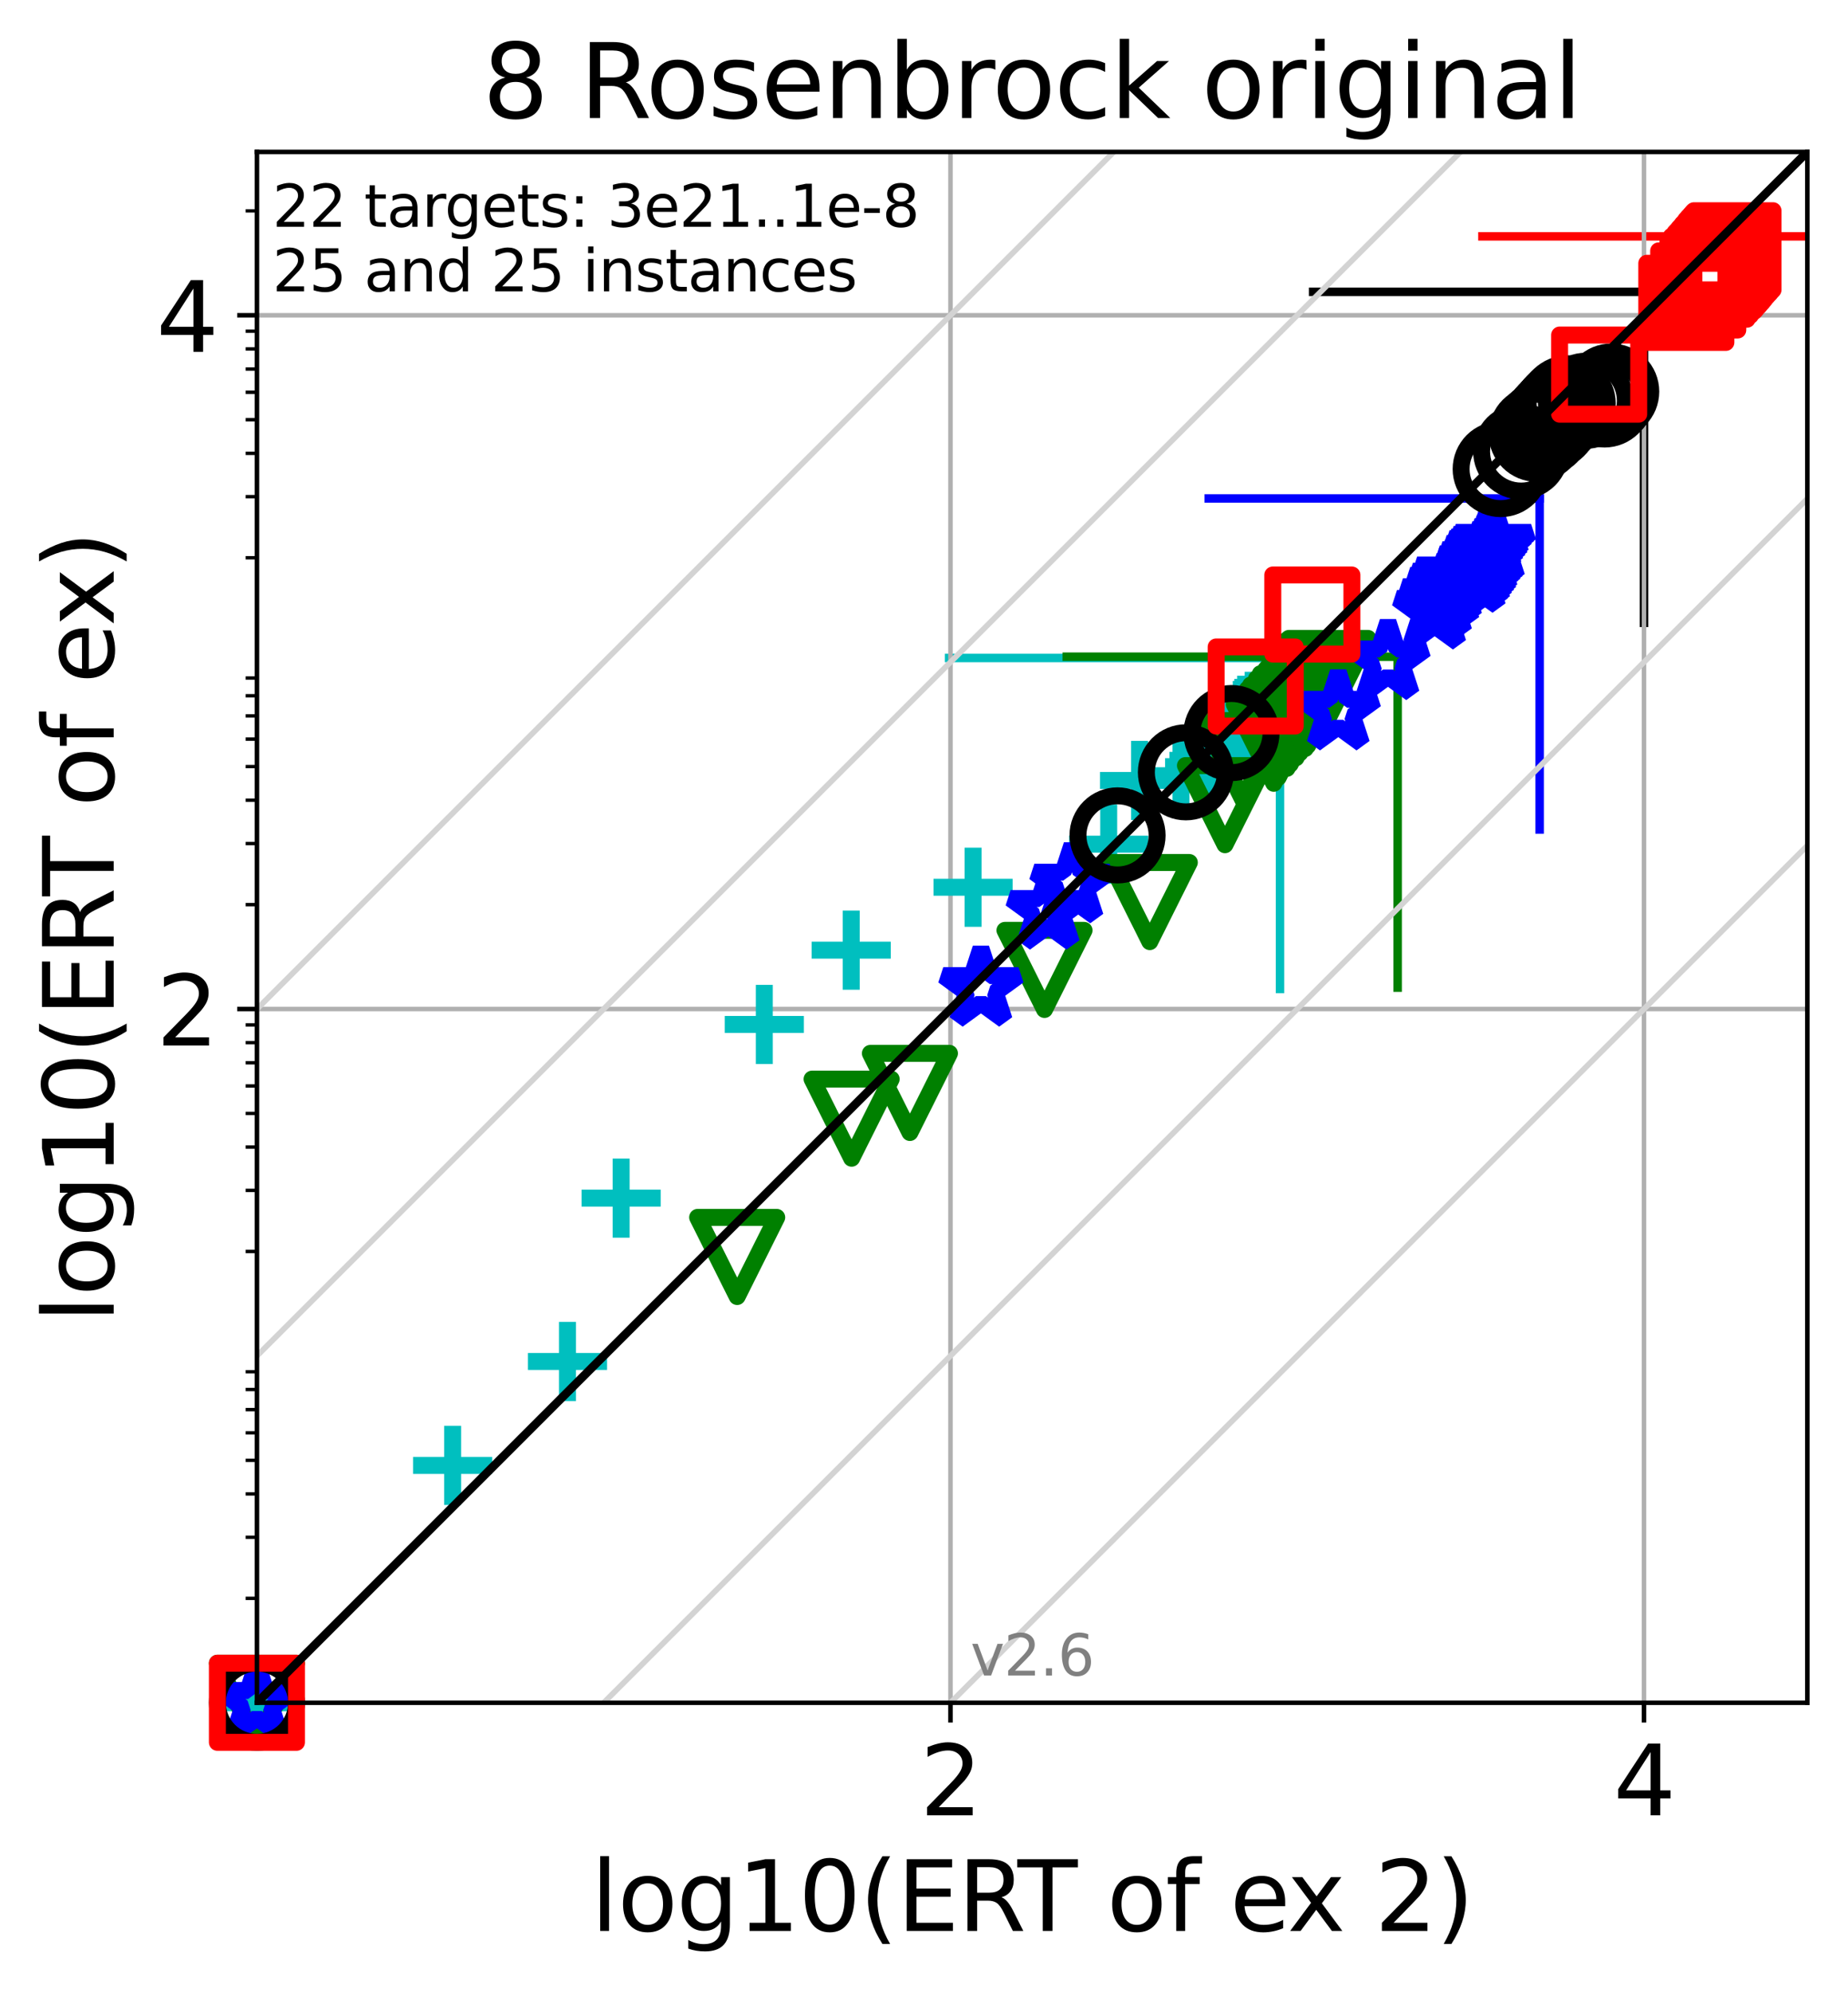 <?xml version="1.0" encoding="utf-8" standalone="no"?>
<!DOCTYPE svg PUBLIC "-//W3C//DTD SVG 1.1//EN"
  "http://www.w3.org/Graphics/SVG/1.1/DTD/svg11.dtd">
<svg xmlns:xlink="http://www.w3.org/1999/xlink" width="327.029pt" height="352.343pt" viewBox="0 0 327.029 352.343" xmlns="http://www.w3.org/2000/svg" version="1.1">
 <defs>
  <style type="text/css">*{stroke-linejoin: round; stroke-linecap: butt}</style>
 </defs>
 <g id="figure_1">
  <g id="patch_1">
   <path d="M 0 352.343 
L 327.029 352.343 
L 327.029 0 
L 0 0 
z
" style="fill: #ffffff"/>
  </g>
  <g id="axes_1">
   <g id="patch_2">
    <path d="M 45.469 301.237 
L 319.829 301.237 
L 319.829 26.877 
L 45.469 26.877 
z
" style="fill: #ffffff"/>
   </g>
   <g id="line2d_1">
    <path d="M 226.516 174.965 
L 226.516 116.409 
" clip-path="url(#p381ae75c10)" style="fill: none; stroke: #00bfbf; stroke-width: 1.5; stroke-linecap: square"/>
   </g>
   <g id="line2d_2">
    <path d="M 167.959 116.409 
L 226.516 116.409 
" clip-path="url(#p381ae75c10)" style="fill: none; stroke: #00bfbf; stroke-width: 1.5; stroke-linecap: square"/>
   </g>
   <g id="line2d_3">
    <path d="M 247.332 174.733 
L 247.332 116.176 
" clip-path="url(#p381ae75c10)" style="fill: none; stroke: #008000; stroke-width: 1.5; stroke-linecap: square"/>
   </g>
   <g id="line2d_4">
    <path d="M 188.776 116.176 
L 247.332 116.176 
" clip-path="url(#p381ae75c10)" style="fill: none; stroke: #008000; stroke-width: 1.5; stroke-linecap: square"/>
   </g>
   <g id="line2d_5">
    <path d="M 272.459 146.745 
L 272.459 88.188 
" clip-path="url(#p381ae75c10)" style="fill: none; stroke: #0000ff; stroke-width: 1.5; stroke-linecap: square"/>
   </g>
   <g id="line2d_6">
    <path d="M 213.902 88.188 
L 272.459 88.188 
" clip-path="url(#p381ae75c10)" style="fill: none; stroke: #0000ff; stroke-width: 1.5; stroke-linecap: square"/>
   </g>
   <g id="line2d_7">
    <path d="M 290.928 110.187 
L 290.928 51.631 
" clip-path="url(#p381ae75c10)" style="fill: none; stroke: #000000; stroke-width: 1.5; stroke-linecap: square"/>
   </g>
   <g id="line2d_8">
    <path d="M 232.372 51.631 
L 290.928 51.631 
" clip-path="url(#p381ae75c10)" style="fill: none; stroke: #000000; stroke-width: 1.5; stroke-linecap: square"/>
   </g>
   <g id="line2d_9">
    <path d="M 320.893 100.375 
L 320.893 41.819 
" clip-path="url(#p381ae75c10)" style="fill: none; stroke: #ff0000; stroke-width: 1.5; stroke-linecap: square"/>
   </g>
   <g id="line2d_10">
    <path d="M 262.337 41.819 
L 320.893 41.819 
" clip-path="url(#p381ae75c10)" style="fill: none; stroke: #ff0000; stroke-width: 1.5; stroke-linecap: square"/>
   </g>
   <g id="matplotlib.axis_1">
    <g id="xtick_1">
     <g id="line2d_11">
      <path d="M 168.197 301.237 
L 168.197 26.877 
" clip-path="url(#p381ae75c10)" style="fill: none; stroke: #b0b0b0; stroke-width: 0.8; stroke-linecap: square"/>
     </g>
     <g id="line2d_12">
      <defs>
       <path id="maadd8690eb" d="M 0 0 
L 0 3.5 
" style="stroke: #000000; stroke-width: 0.8"/>
      </defs>
      <g>
       <use xlink:href="#maadd8690eb" x="168.197" y="301.237" style="stroke: #000000; stroke-width: 0.8"/>
      </g>
     </g>
     <g id="text_1">
      <!-- 2 -->
      <g transform="translate(162.789 321.155)scale(0.17 -0.17)">
       <defs>
        <path id="DejaVuSans-32" d="M 1228 531 
L 3431 531 
L 3431 0 
L 469 0 
L 469 531 
Q 828 903 1448 1529 
Q 2069 2156 2228 2338 
Q 2531 2678 2651 2914 
Q 2772 3150 2772 3378 
Q 2772 3750 2511 3984 
Q 2250 4219 1831 4219 
Q 1534 4219 1204 4116 
Q 875 4013 500 3803 
L 500 4441 
Q 881 4594 1212 4672 
Q 1544 4750 1819 4750 
Q 2544 4750 2975 4387 
Q 3406 4025 3406 3419 
Q 3406 3131 3298 2873 
Q 3191 2616 2906 2266 
Q 2828 2175 2409 1742 
Q 1991 1309 1228 531 
z
" transform="scale(0.016)"/>
       </defs>
       <use xlink:href="#DejaVuSans-32"/>
      </g>
     </g>
    </g>
    <g id="xtick_2">
     <g id="line2d_13">
      <path d="M 290.926 301.237 
L 290.926 26.877 
" clip-path="url(#p381ae75c10)" style="fill: none; stroke: #b0b0b0; stroke-width: 0.8; stroke-linecap: square"/>
     </g>
     <g id="line2d_14">
      <g>
       <use xlink:href="#maadd8690eb" x="290.926" y="301.237" style="stroke: #000000; stroke-width: 0.8"/>
      </g>
     </g>
     <g id="text_2">
      <!-- 4 -->
      <g transform="translate(285.518 321.155)scale(0.17 -0.17)">
       <defs>
        <path id="DejaVuSans-34" d="M 2419 4116 
L 825 1625 
L 2419 1625 
L 2419 4116 
z
M 2253 4666 
L 3047 4666 
L 3047 1625 
L 3713 1625 
L 3713 1100 
L 3047 1100 
L 3047 0 
L 2419 0 
L 2419 1100 
L 313 1100 
L 313 1709 
L 2253 4666 
z
" transform="scale(0.016)"/>
       </defs>
       <use xlink:href="#DejaVuSans-34"/>
      </g>
     </g>
    </g>
    <g id="text_3">
     <!-- log10(ERT of ex 2) -->
     <g transform="translate(104.571 341.607)scale(0.17 -0.17)">
      <defs>
       <path id="DejaVuSans-6c" d="M 603 4863 
L 1178 4863 
L 1178 0 
L 603 0 
L 603 4863 
z
" transform="scale(0.016)"/>
       <path id="DejaVuSans-6f" d="M 1959 3097 
Q 1497 3097 1228 2736 
Q 959 2375 959 1747 
Q 959 1119 1226 758 
Q 1494 397 1959 397 
Q 2419 397 2687 759 
Q 2956 1122 2956 1747 
Q 2956 2369 2687 2733 
Q 2419 3097 1959 3097 
z
M 1959 3584 
Q 2709 3584 3137 3096 
Q 3566 2609 3566 1747 
Q 3566 888 3137 398 
Q 2709 -91 1959 -91 
Q 1206 -91 779 398 
Q 353 888 353 1747 
Q 353 2609 779 3096 
Q 1206 3584 1959 3584 
z
" transform="scale(0.016)"/>
       <path id="DejaVuSans-67" d="M 2906 1791 
Q 2906 2416 2648 2759 
Q 2391 3103 1925 3103 
Q 1463 3103 1205 2759 
Q 947 2416 947 1791 
Q 947 1169 1205 825 
Q 1463 481 1925 481 
Q 2391 481 2648 825 
Q 2906 1169 2906 1791 
z
M 3481 434 
Q 3481 -459 3084 -895 
Q 2688 -1331 1869 -1331 
Q 1566 -1331 1297 -1286 
Q 1028 -1241 775 -1147 
L 775 -588 
Q 1028 -725 1275 -790 
Q 1522 -856 1778 -856 
Q 2344 -856 2625 -561 
Q 2906 -266 2906 331 
L 2906 616 
Q 2728 306 2450 153 
Q 2172 0 1784 0 
Q 1141 0 747 490 
Q 353 981 353 1791 
Q 353 2603 747 3093 
Q 1141 3584 1784 3584 
Q 2172 3584 2450 3431 
Q 2728 3278 2906 2969 
L 2906 3500 
L 3481 3500 
L 3481 434 
z
" transform="scale(0.016)"/>
       <path id="DejaVuSans-31" d="M 794 531 
L 1825 531 
L 1825 4091 
L 703 3866 
L 703 4441 
L 1819 4666 
L 2450 4666 
L 2450 531 
L 3481 531 
L 3481 0 
L 794 0 
L 794 531 
z
" transform="scale(0.016)"/>
       <path id="DejaVuSans-30" d="M 2034 4250 
Q 1547 4250 1301 3770 
Q 1056 3291 1056 2328 
Q 1056 1369 1301 889 
Q 1547 409 2034 409 
Q 2525 409 2770 889 
Q 3016 1369 3016 2328 
Q 3016 3291 2770 3770 
Q 2525 4250 2034 4250 
z
M 2034 4750 
Q 2819 4750 3233 4129 
Q 3647 3509 3647 2328 
Q 3647 1150 3233 529 
Q 2819 -91 2034 -91 
Q 1250 -91 836 529 
Q 422 1150 422 2328 
Q 422 3509 836 4129 
Q 1250 4750 2034 4750 
z
" transform="scale(0.016)"/>
       <path id="DejaVuSans-28" d="M 1984 4856 
Q 1566 4138 1362 3434 
Q 1159 2731 1159 2009 
Q 1159 1288 1364 580 
Q 1569 -128 1984 -844 
L 1484 -844 
Q 1016 -109 783 600 
Q 550 1309 550 2009 
Q 550 2706 781 3412 
Q 1013 4119 1484 4856 
L 1984 4856 
z
" transform="scale(0.016)"/>
       <path id="DejaVuSans-45" d="M 628 4666 
L 3578 4666 
L 3578 4134 
L 1259 4134 
L 1259 2753 
L 3481 2753 
L 3481 2222 
L 1259 2222 
L 1259 531 
L 3634 531 
L 3634 0 
L 628 0 
L 628 4666 
z
" transform="scale(0.016)"/>
       <path id="DejaVuSans-52" d="M 2841 2188 
Q 3044 2119 3236 1894 
Q 3428 1669 3622 1275 
L 4263 0 
L 3584 0 
L 2988 1197 
Q 2756 1666 2539 1819 
Q 2322 1972 1947 1972 
L 1259 1972 
L 1259 0 
L 628 0 
L 628 4666 
L 2053 4666 
Q 2853 4666 3247 4331 
Q 3641 3997 3641 3322 
Q 3641 2881 3436 2590 
Q 3231 2300 2841 2188 
z
M 1259 4147 
L 1259 2491 
L 2053 2491 
Q 2509 2491 2742 2702 
Q 2975 2913 2975 3322 
Q 2975 3731 2742 3939 
Q 2509 4147 2053 4147 
L 1259 4147 
z
" transform="scale(0.016)"/>
       <path id="DejaVuSans-54" d="M -19 4666 
L 3928 4666 
L 3928 4134 
L 2272 4134 
L 2272 0 
L 1638 0 
L 1638 4134 
L -19 4134 
L -19 4666 
z
" transform="scale(0.016)"/>
       <path id="DejaVuSans-20" transform="scale(0.016)"/>
       <path id="DejaVuSans-66" d="M 2375 4863 
L 2375 4384 
L 1825 4384 
Q 1516 4384 1395 4259 
Q 1275 4134 1275 3809 
L 1275 3500 
L 2222 3500 
L 2222 3053 
L 1275 3053 
L 1275 0 
L 697 0 
L 697 3053 
L 147 3053 
L 147 3500 
L 697 3500 
L 697 3744 
Q 697 4328 969 4595 
Q 1241 4863 1831 4863 
L 2375 4863 
z
" transform="scale(0.016)"/>
       <path id="DejaVuSans-65" d="M 3597 1894 
L 3597 1613 
L 953 1613 
Q 991 1019 1311 708 
Q 1631 397 2203 397 
Q 2534 397 2845 478 
Q 3156 559 3463 722 
L 3463 178 
Q 3153 47 2828 -22 
Q 2503 -91 2169 -91 
Q 1331 -91 842 396 
Q 353 884 353 1716 
Q 353 2575 817 3079 
Q 1281 3584 2069 3584 
Q 2775 3584 3186 3129 
Q 3597 2675 3597 1894 
z
M 3022 2063 
Q 3016 2534 2758 2815 
Q 2500 3097 2075 3097 
Q 1594 3097 1305 2825 
Q 1016 2553 972 2059 
L 3022 2063 
z
" transform="scale(0.016)"/>
       <path id="DejaVuSans-78" d="M 3513 3500 
L 2247 1797 
L 3578 0 
L 2900 0 
L 1881 1375 
L 863 0 
L 184 0 
L 1544 1831 
L 300 3500 
L 978 3500 
L 1906 2253 
L 2834 3500 
L 3513 3500 
z
" transform="scale(0.016)"/>
       <path id="DejaVuSans-29" d="M 513 4856 
L 1013 4856 
Q 1481 4119 1714 3412 
Q 1947 2706 1947 2009 
Q 1947 1309 1714 600 
Q 1481 -109 1013 -844 
L 513 -844 
Q 928 -128 1133 580 
Q 1338 1288 1338 2009 
Q 1338 2731 1133 3434 
Q 928 4138 513 4856 
z
" transform="scale(0.016)"/>
      </defs>
      <use xlink:href="#DejaVuSans-6c"/>
      <use xlink:href="#DejaVuSans-6f" x="27.783"/>
      <use xlink:href="#DejaVuSans-67" x="88.965"/>
      <use xlink:href="#DejaVuSans-31" x="152.441"/>
      <use xlink:href="#DejaVuSans-30" x="216.064"/>
      <use xlink:href="#DejaVuSans-28" x="279.688"/>
      <use xlink:href="#DejaVuSans-45" x="318.701"/>
      <use xlink:href="#DejaVuSans-52" x="381.885"/>
      <use xlink:href="#DejaVuSans-54" x="444.117"/>
      <use xlink:href="#DejaVuSans-20" x="505.201"/>
      <use xlink:href="#DejaVuSans-6f" x="536.988"/>
      <use xlink:href="#DejaVuSans-66" x="598.17"/>
      <use xlink:href="#DejaVuSans-20" x="633.375"/>
      <use xlink:href="#DejaVuSans-65" x="665.162"/>
      <use xlink:href="#DejaVuSans-78" x="724.936"/>
      <use xlink:href="#DejaVuSans-20" x="784.115"/>
      <use xlink:href="#DejaVuSans-32" x="815.902"/>
      <use xlink:href="#DejaVuSans-29" x="879.525"/>
     </g>
    </g>
   </g>
   <g id="matplotlib.axis_2">
    <g id="ytick_1">
     <g id="line2d_15">
      <path d="M 45.469 178.509 
L 319.829 178.509 
" clip-path="url(#p381ae75c10)" style="fill: none; stroke: #b0b0b0; stroke-width: 0.8; stroke-linecap: square"/>
     </g>
     <g id="line2d_16">
      <defs>
       <path id="ma3d1627c51" d="M 0 0 
L -3.5 0 
" style="stroke: #000000; stroke-width: 0.8"/>
      </defs>
      <g>
       <use xlink:href="#ma3d1627c51" x="45.469" y="178.509" style="stroke: #000000; stroke-width: 0.8"/>
      </g>
     </g>
     <g id="text_4">
      <!-- 2 -->
      <g transform="translate(27.653 184.968)scale(0.17 -0.17)">
       <use xlink:href="#DejaVuSans-32"/>
      </g>
     </g>
    </g>
    <g id="ytick_2">
     <g id="line2d_17">
      <path d="M 45.469 55.781 
L 319.829 55.781 
" clip-path="url(#p381ae75c10)" style="fill: none; stroke: #b0b0b0; stroke-width: 0.8; stroke-linecap: square"/>
     </g>
     <g id="line2d_18">
      <g>
       <use xlink:href="#ma3d1627c51" x="45.469" y="55.781" style="stroke: #000000; stroke-width: 0.8"/>
      </g>
     </g>
     <g id="text_5">
      <!-- 4 -->
      <g transform="translate(27.653 62.239)scale(0.17 -0.17)">
       <use xlink:href="#DejaVuSans-34"/>
      </g>
     </g>
    </g>
    <g id="ytick_3">
     <g id="line2d_19">
      <defs>
       <path id="m329aafa0d2" d="M 0 0 
L -2 0 
" style="stroke: #000000; stroke-width: 0.6"/>
      </defs>
      <g>
       <use xlink:href="#m329aafa0d2" x="45.469" y="282.765" style="stroke: #000000; stroke-width: 0.6"/>
      </g>
     </g>
    </g>
    <g id="ytick_4">
     <g id="line2d_20">
      <g>
       <use xlink:href="#m329aafa0d2" x="45.469" y="271.959" style="stroke: #000000; stroke-width: 0.6"/>
      </g>
     </g>
    </g>
    <g id="ytick_5">
     <g id="line2d_21">
      <g>
       <use xlink:href="#m329aafa0d2" x="45.469" y="264.292" style="stroke: #000000; stroke-width: 0.6"/>
      </g>
     </g>
    </g>
    <g id="ytick_6">
     <g id="line2d_22">
      <g>
       <use xlink:href="#m329aafa0d2" x="45.469" y="258.345" style="stroke: #000000; stroke-width: 0.6"/>
      </g>
     </g>
    </g>
    <g id="ytick_7">
     <g id="line2d_23">
      <g>
       <use xlink:href="#m329aafa0d2" x="45.469" y="253.487" style="stroke: #000000; stroke-width: 0.6"/>
      </g>
     </g>
    </g>
    <g id="ytick_8">
     <g id="line2d_24">
      <g>
       <use xlink:href="#m329aafa0d2" x="45.469" y="249.378" style="stroke: #000000; stroke-width: 0.6"/>
      </g>
     </g>
    </g>
    <g id="ytick_9">
     <g id="line2d_25">
      <g>
       <use xlink:href="#m329aafa0d2" x="45.469" y="245.82" style="stroke: #000000; stroke-width: 0.6"/>
      </g>
     </g>
    </g>
    <g id="ytick_10">
     <g id="line2d_26">
      <g>
       <use xlink:href="#m329aafa0d2" x="45.469" y="242.681" style="stroke: #000000; stroke-width: 0.6"/>
      </g>
     </g>
    </g>
    <g id="ytick_11">
     <g id="line2d_27">
      <g>
       <use xlink:href="#m329aafa0d2" x="45.469" y="221.401" style="stroke: #000000; stroke-width: 0.6"/>
      </g>
     </g>
    </g>
    <g id="ytick_12">
     <g id="line2d_28">
      <g>
       <use xlink:href="#m329aafa0d2" x="45.469" y="210.595" style="stroke: #000000; stroke-width: 0.6"/>
      </g>
     </g>
    </g>
    <g id="ytick_13">
     <g id="line2d_29">
      <g>
       <use xlink:href="#m329aafa0d2" x="45.469" y="202.928" style="stroke: #000000; stroke-width: 0.6"/>
      </g>
     </g>
    </g>
    <g id="ytick_14">
     <g id="line2d_30">
      <g>
       <use xlink:href="#m329aafa0d2" x="45.469" y="196.981" style="stroke: #000000; stroke-width: 0.6"/>
      </g>
     </g>
    </g>
    <g id="ytick_15">
     <g id="line2d_31">
      <g>
       <use xlink:href="#m329aafa0d2" x="45.469" y="192.122" style="stroke: #000000; stroke-width: 0.6"/>
      </g>
     </g>
    </g>
    <g id="ytick_16">
     <g id="line2d_32">
      <g>
       <use xlink:href="#m329aafa0d2" x="45.469" y="188.014" style="stroke: #000000; stroke-width: 0.6"/>
      </g>
     </g>
    </g>
    <g id="ytick_17">
     <g id="line2d_33">
      <g>
       <use xlink:href="#m329aafa0d2" x="45.469" y="184.456" style="stroke: #000000; stroke-width: 0.6"/>
      </g>
     </g>
    </g>
    <g id="ytick_18">
     <g id="line2d_34">
      <g>
       <use xlink:href="#m329aafa0d2" x="45.469" y="181.317" style="stroke: #000000; stroke-width: 0.6"/>
      </g>
     </g>
    </g>
    <g id="ytick_19">
     <g id="line2d_35">
      <g>
       <use xlink:href="#m329aafa0d2" x="45.469" y="160.036" style="stroke: #000000; stroke-width: 0.6"/>
      </g>
     </g>
    </g>
    <g id="ytick_20">
     <g id="line2d_36">
      <g>
       <use xlink:href="#m329aafa0d2" x="45.469" y="149.231" style="stroke: #000000; stroke-width: 0.6"/>
      </g>
     </g>
    </g>
    <g id="ytick_21">
     <g id="line2d_37">
      <g>
       <use xlink:href="#m329aafa0d2" x="45.469" y="141.564" style="stroke: #000000; stroke-width: 0.6"/>
      </g>
     </g>
    </g>
    <g id="ytick_22">
     <g id="line2d_38">
      <g>
       <use xlink:href="#m329aafa0d2" x="45.469" y="135.617" style="stroke: #000000; stroke-width: 0.6"/>
      </g>
     </g>
    </g>
    <g id="ytick_23">
     <g id="line2d_39">
      <g>
       <use xlink:href="#m329aafa0d2" x="45.469" y="130.758" style="stroke: #000000; stroke-width: 0.6"/>
      </g>
     </g>
    </g>
    <g id="ytick_24">
     <g id="line2d_40">
      <g>
       <use xlink:href="#m329aafa0d2" x="45.469" y="126.65" style="stroke: #000000; stroke-width: 0.6"/>
      </g>
     </g>
    </g>
    <g id="ytick_25">
     <g id="line2d_41">
      <g>
       <use xlink:href="#m329aafa0d2" x="45.469" y="123.091" style="stroke: #000000; stroke-width: 0.6"/>
      </g>
     </g>
    </g>
    <g id="ytick_26">
     <g id="line2d_42">
      <g>
       <use xlink:href="#m329aafa0d2" x="45.469" y="119.953" style="stroke: #000000; stroke-width: 0.6"/>
      </g>
     </g>
    </g>
    <g id="ytick_27">
     <g id="line2d_43">
      <g>
       <use xlink:href="#m329aafa0d2" x="45.469" y="98.672" style="stroke: #000000; stroke-width: 0.6"/>
      </g>
     </g>
    </g>
    <g id="ytick_28">
     <g id="line2d_44">
      <g>
       <use xlink:href="#m329aafa0d2" x="45.469" y="87.867" style="stroke: #000000; stroke-width: 0.6"/>
      </g>
     </g>
    </g>
    <g id="ytick_29">
     <g id="line2d_45">
      <g>
       <use xlink:href="#m329aafa0d2" x="45.469" y="80.2" style="stroke: #000000; stroke-width: 0.6"/>
      </g>
     </g>
    </g>
    <g id="ytick_30">
     <g id="line2d_46">
      <g>
       <use xlink:href="#m329aafa0d2" x="45.469" y="74.253" style="stroke: #000000; stroke-width: 0.6"/>
      </g>
     </g>
    </g>
    <g id="ytick_31">
     <g id="line2d_47">
      <g>
       <use xlink:href="#m329aafa0d2" x="45.469" y="69.394" style="stroke: #000000; stroke-width: 0.6"/>
      </g>
     </g>
    </g>
    <g id="ytick_32">
     <g id="line2d_48">
      <g>
       <use xlink:href="#m329aafa0d2" x="45.469" y="65.286" style="stroke: #000000; stroke-width: 0.6"/>
      </g>
     </g>
    </g>
    <g id="ytick_33">
     <g id="line2d_49">
      <g>
       <use xlink:href="#m329aafa0d2" x="45.469" y="61.727" style="stroke: #000000; stroke-width: 0.6"/>
      </g>
     </g>
    </g>
    <g id="ytick_34">
     <g id="line2d_50">
      <g>
       <use xlink:href="#m329aafa0d2" x="45.469" y="58.588" style="stroke: #000000; stroke-width: 0.6"/>
      </g>
     </g>
    </g>
    <g id="ytick_35">
     <g id="line2d_51">
      <g>
       <use xlink:href="#m329aafa0d2" x="45.469" y="37.308" style="stroke: #000000; stroke-width: 0.6"/>
      </g>
     </g>
    </g>
    <g id="text_6">
     <!-- log10(ERT of ex) -->
     <g transform="translate(20.117 234.025)rotate(-90)scale(0.17 -0.17)">
      <use xlink:href="#DejaVuSans-6c"/>
      <use xlink:href="#DejaVuSans-6f" x="27.783"/>
      <use xlink:href="#DejaVuSans-67" x="88.965"/>
      <use xlink:href="#DejaVuSans-31" x="152.441"/>
      <use xlink:href="#DejaVuSans-30" x="216.064"/>
      <use xlink:href="#DejaVuSans-28" x="279.688"/>
      <use xlink:href="#DejaVuSans-45" x="318.701"/>
      <use xlink:href="#DejaVuSans-52" x="381.885"/>
      <use xlink:href="#DejaVuSans-54" x="444.117"/>
      <use xlink:href="#DejaVuSans-20" x="505.201"/>
      <use xlink:href="#DejaVuSans-6f" x="536.988"/>
      <use xlink:href="#DejaVuSans-66" x="598.17"/>
      <use xlink:href="#DejaVuSans-20" x="633.375"/>
      <use xlink:href="#DejaVuSans-65" x="665.162"/>
      <use xlink:href="#DejaVuSans-78" x="724.936"/>
      <use xlink:href="#DejaVuSans-29" x="784.115"/>
     </g>
    </g>
   </g>
   <g id="line2d_52">
    <defs>
     <path id="md0b5838b9c" d="M -7 0 
L 7 0 
M 0 7 
L 0 -7 
" style="stroke: #00bfbf; stroke-width: 3"/>
    </defs>
    <g>
     <use xlink:href="#md0b5838b9c" x="45.469" y="301.237" style="fill-opacity: 0; stroke: #00bfbf; stroke-width: 3"/>
     <use xlink:href="#md0b5838b9c" x="80.095" y="259.249" style="fill-opacity: 0; stroke: #00bfbf; stroke-width: 3"/>
     <use xlink:href="#md0b5838b9c" x="100.428" y="240.86" style="fill-opacity: 0; stroke: #00bfbf; stroke-width: 3"/>
     <use xlink:href="#md0b5838b9c" x="109.918" y="211.962" style="fill-opacity: 0; stroke: #00bfbf; stroke-width: 3"/>
     <use xlink:href="#md0b5838b9c" x="135.254" y="181.235" style="fill-opacity: 0; stroke: #00bfbf; stroke-width: 3"/>
     <use xlink:href="#md0b5838b9c" x="150.635" y="168.093" style="fill-opacity: 0; stroke: #00bfbf; stroke-width: 3"/>
     <use xlink:href="#md0b5838b9c" x="172.196" y="156.964" style="fill-opacity: 0; stroke: #00bfbf; stroke-width: 3"/>
     <use xlink:href="#md0b5838b9c" x="196.202" y="149.343" style="fill-opacity: 0; stroke: #00bfbf; stroke-width: 3"/>
     <use xlink:href="#md0b5838b9c" x="201.666" y="138.067" style="fill-opacity: 0; stroke: #00bfbf; stroke-width: 3"/>
     <use xlink:href="#md0b5838b9c" x="208.993" y="137.23" style="fill-opacity: 0; stroke: #00bfbf; stroke-width: 3"/>
     <use xlink:href="#md0b5838b9c" x="213.175" y="135.637" style="fill-opacity: 0; stroke: #00bfbf; stroke-width: 3"/>
     <use xlink:href="#md0b5838b9c" x="213.947" y="134.507" style="fill-opacity: 0; stroke: #00bfbf; stroke-width: 3"/>
     <use xlink:href="#md0b5838b9c" x="215.351" y="133.62" style="fill-opacity: 0; stroke: #00bfbf; stroke-width: 3"/>
     <use xlink:href="#md0b5838b9c" x="215.725" y="130.541" style="fill-opacity: 0; stroke: #00bfbf; stroke-width: 3"/>
     <use xlink:href="#md0b5838b9c" x="216.406" y="129.897" style="fill-opacity: 0; stroke: #00bfbf; stroke-width: 3"/>
     <use xlink:href="#md0b5838b9c" x="216.658" y="129.42" style="fill-opacity: 0; stroke: #00bfbf; stroke-width: 3"/>
     <use xlink:href="#md0b5838b9c" x="218.613" y="128.872" style="fill-opacity: 0; stroke: #00bfbf; stroke-width: 3"/>
     <use xlink:href="#md0b5838b9c" x="219.185" y="128.392" style="fill-opacity: 0; stroke: #00bfbf; stroke-width: 3"/>
     <use xlink:href="#md0b5838b9c" x="219.649" y="127.466" style="fill-opacity: 0; stroke: #00bfbf; stroke-width: 3"/>
     <use xlink:href="#md0b5838b9c" x="219.923" y="127.103" style="fill-opacity: 0; stroke: #00bfbf; stroke-width: 3"/>
     <use xlink:href="#md0b5838b9c" x="220.423" y="126.548" style="fill-opacity: 0; stroke: #00bfbf; stroke-width: 3"/>
     <use xlink:href="#md0b5838b9c" x="221.756" y="125.848" style="fill-opacity: 0; stroke: #00bfbf; stroke-width: 3"/>
    </g>
   </g>
   <g id="line2d_53">
    <defs>
     <path id="ma572e4aeb7" d="M -0 7 
L 7 -7 
L -7 -7 
z
" style="stroke: #008000; stroke-width: 3; stroke-linejoin: miter"/>
    </defs>
    <g>
     <use xlink:href="#ma572e4aeb7" x="45.469" y="301.237" style="fill-opacity: 0; stroke: #008000; stroke-width: 3; stroke-linejoin: miter"/>
     <use xlink:href="#ma572e4aeb7" x="130.455" y="222.37" style="fill-opacity: 0; stroke: #008000; stroke-width: 3; stroke-linejoin: miter"/>
     <use xlink:href="#ma572e4aeb7" x="150.706" y="197.906" style="fill-opacity: 0; stroke: #008000; stroke-width: 3; stroke-linejoin: miter"/>
     <use xlink:href="#ma572e4aeb7" x="161.024" y="193.352" style="fill-opacity: 0; stroke: #008000; stroke-width: 3; stroke-linejoin: miter"/>
     <use xlink:href="#ma572e4aeb7" x="184.841" y="171.59" style="fill-opacity: 0; stroke: #008000; stroke-width: 3; stroke-linejoin: miter"/>
     <use xlink:href="#ma572e4aeb7" x="203.471" y="159.583" style="fill-opacity: 0; stroke: #008000; stroke-width: 3; stroke-linejoin: miter"/>
     <use xlink:href="#ma572e4aeb7" x="216.779" y="142.439" style="fill-opacity: 0; stroke: #008000; stroke-width: 3; stroke-linejoin: miter"/>
     <use xlink:href="#ma572e4aeb7" x="219.942" y="134.48" style="fill-opacity: 0; stroke: #008000; stroke-width: 3; stroke-linejoin: miter"/>
     <use xlink:href="#ma572e4aeb7" x="225.412" y="131.575" style="fill-opacity: 0; stroke: #008000; stroke-width: 3; stroke-linejoin: miter"/>
     <use xlink:href="#ma572e4aeb7" x="226.206" y="130.533" style="fill-opacity: 0; stroke: #008000; stroke-width: 3; stroke-linejoin: miter"/>
     <use xlink:href="#ma572e4aeb7" x="227.756" y="128.926" style="fill-opacity: 0; stroke: #008000; stroke-width: 3; stroke-linejoin: miter"/>
     <use xlink:href="#ma572e4aeb7" x="228.321" y="128.19" style="fill-opacity: 0; stroke: #008000; stroke-width: 3; stroke-linejoin: miter"/>
     <use xlink:href="#ma572e4aeb7" x="229.356" y="127.061" style="fill-opacity: 0; stroke: #008000; stroke-width: 3; stroke-linejoin: miter"/>
     <use xlink:href="#ma572e4aeb7" x="230.04" y="126.193" style="fill-opacity: 0; stroke: #008000; stroke-width: 3; stroke-linejoin: miter"/>
     <use xlink:href="#ma572e4aeb7" x="230.999" y="125.415" style="fill-opacity: 0; stroke: #008000; stroke-width: 3; stroke-linejoin: miter"/>
     <use xlink:href="#ma572e4aeb7" x="231.422" y="124.897" style="fill-opacity: 0; stroke: #008000; stroke-width: 3; stroke-linejoin: miter"/>
     <use xlink:href="#ma572e4aeb7" x="232.196" y="123.773" style="fill-opacity: 0; stroke: #008000; stroke-width: 3; stroke-linejoin: miter"/>
     <use xlink:href="#ma572e4aeb7" x="232.717" y="122.659" style="fill-opacity: 0; stroke: #008000; stroke-width: 3; stroke-linejoin: miter"/>
     <use xlink:href="#ma572e4aeb7" x="233.549" y="122.088" style="fill-opacity: 0; stroke: #008000; stroke-width: 3; stroke-linejoin: miter"/>
     <use xlink:href="#ma572e4aeb7" x="233.796" y="121.363" style="fill-opacity: 0; stroke: #008000; stroke-width: 3; stroke-linejoin: miter"/>
     <use xlink:href="#ma572e4aeb7" x="234.635" y="120.304" style="fill-opacity: 0; stroke: #008000; stroke-width: 3; stroke-linejoin: miter"/>
     <use xlink:href="#ma572e4aeb7" x="235.085" y="119.941" style="fill-opacity: 0; stroke: #008000; stroke-width: 3; stroke-linejoin: miter"/>
    </g>
   </g>
   <g id="line2d_54">
    <defs>
     <path id="md1f6bdc1c7" d="M 0 -7 
L -1.572 -2.163 
L -6.657 -2.163 
L -2.543 0.826 
L -4.114 5.663 
L -0 2.674 
L 4.114 5.663 
L 2.543 0.826 
L 6.657 -2.163 
L 1.572 -2.163 
z
" style="stroke: #0000ff; stroke-width: 3; stroke-linejoin: bevel"/>
    </defs>
    <g>
     <use xlink:href="#md1f6bdc1c7" x="45.469" y="301.237" style="fill-opacity: 0; stroke: #0000ff; stroke-width: 3; stroke-linejoin: bevel"/>
     <use xlink:href="#md1f6bdc1c7" x="173.584" y="174.757" style="fill-opacity: 0; stroke: #0000ff; stroke-width: 3; stroke-linejoin: bevel"/>
     <use xlink:href="#md1f6bdc1c7" x="185.499" y="161.124" style="fill-opacity: 0; stroke: #0000ff; stroke-width: 3; stroke-linejoin: bevel"/>
     <use xlink:href="#md1f6bdc1c7" x="189.698" y="156.467" style="fill-opacity: 0; stroke: #0000ff; stroke-width: 3; stroke-linejoin: bevel"/>
     <use xlink:href="#md1f6bdc1c7" x="236.822" y="125.884" style="fill-opacity: 0; stroke: #0000ff; stroke-width: 3; stroke-linejoin: bevel"/>
     <use xlink:href="#md1f6bdc1c7" x="245.624" y="116.983" style="fill-opacity: 0; stroke: #0000ff; stroke-width: 3; stroke-linejoin: bevel"/>
     <use xlink:href="#md1f6bdc1c7" x="253.884" y="108.03" style="fill-opacity: 0; stroke: #0000ff; stroke-width: 3; stroke-linejoin: bevel"/>
     <use xlink:href="#md1f6bdc1c7" x="254.926" y="105.963" style="fill-opacity: 0; stroke: #0000ff; stroke-width: 3; stroke-linejoin: bevel"/>
     <use xlink:href="#md1f6bdc1c7" x="256.221" y="103.954" style="fill-opacity: 0; stroke: #0000ff; stroke-width: 3; stroke-linejoin: bevel"/>
     <use xlink:href="#md1f6bdc1c7" x="256.69" y="103.229" style="fill-opacity: 0; stroke: #0000ff; stroke-width: 3; stroke-linejoin: bevel"/>
     <use xlink:href="#md1f6bdc1c7" x="257.444" y="102.112" style="fill-opacity: 0; stroke: #0000ff; stroke-width: 3; stroke-linejoin: bevel"/>
     <use xlink:href="#md1f6bdc1c7" x="260.884" y="101.535" style="fill-opacity: 0; stroke: #0000ff; stroke-width: 3; stroke-linejoin: bevel"/>
     <use xlink:href="#md1f6bdc1c7" x="261.327" y="100.613" style="fill-opacity: 0; stroke: #0000ff; stroke-width: 3; stroke-linejoin: bevel"/>
     <use xlink:href="#md1f6bdc1c7" x="261.68" y="100.272" style="fill-opacity: 0; stroke: #0000ff; stroke-width: 3; stroke-linejoin: bevel"/>
     <use xlink:href="#md1f6bdc1c7" x="261.991" y="99.669" style="fill-opacity: 0; stroke: #0000ff; stroke-width: 3; stroke-linejoin: bevel"/>
     <use xlink:href="#md1f6bdc1c7" x="262.385" y="99.124" style="fill-opacity: 0; stroke: #0000ff; stroke-width: 3; stroke-linejoin: bevel"/>
     <use xlink:href="#md1f6bdc1c7" x="262.745" y="98.647" style="fill-opacity: 0; stroke: #0000ff; stroke-width: 3; stroke-linejoin: bevel"/>
     <use xlink:href="#md1f6bdc1c7" x="262.974" y="98.186" style="fill-opacity: 0; stroke: #0000ff; stroke-width: 3; stroke-linejoin: bevel"/>
     <use xlink:href="#md1f6bdc1c7" x="263.178" y="97.467" style="fill-opacity: 0; stroke: #0000ff; stroke-width: 3; stroke-linejoin: bevel"/>
     <use xlink:href="#md1f6bdc1c7" x="263.507" y="97.179" style="fill-opacity: 0; stroke: #0000ff; stroke-width: 3; stroke-linejoin: bevel"/>
     <use xlink:href="#md1f6bdc1c7" x="263.892" y="96.715" style="fill-opacity: 0; stroke: #0000ff; stroke-width: 3; stroke-linejoin: bevel"/>
     <use xlink:href="#md1f6bdc1c7" x="264.284" y="96.349" style="fill-opacity: 0; stroke: #0000ff; stroke-width: 3; stroke-linejoin: bevel"/>
    </g>
   </g>
   <g id="line2d_55">
    <defs>
     <path id="m6e3c991204" d="M 0 7 
C 1.856 7 3.637 6.262 4.95 4.95 
C 6.262 3.637 7 1.856 7 0 
C 7 -1.856 6.262 -3.637 4.95 -4.95 
C 3.637 -6.262 1.856 -7 0 -7 
C -1.856 -7 -3.637 -6.262 -4.95 -4.95 
C -6.262 -3.637 -7 -1.856 -7 0 
C -7 1.856 -6.262 3.637 -4.95 4.95 
C -3.637 6.262 -1.856 7 0 7 
z
" style="stroke: #000000; stroke-width: 3"/>
    </defs>
    <g>
     <use xlink:href="#m6e3c991204" x="45.469" y="301.237" style="fill-opacity: 0; stroke: #000000; stroke-width: 3"/>
     <use xlink:href="#m6e3c991204" x="197.764" y="147.79" style="fill-opacity: 0; stroke: #000000; stroke-width: 3"/>
     <use xlink:href="#m6e3c991204" x="209.864" y="136.631" style="fill-opacity: 0; stroke: #000000; stroke-width: 3"/>
     <use xlink:href="#m6e3c991204" x="217.925" y="129.687" style="fill-opacity: 0; stroke: #000000; stroke-width: 3"/>
     <use xlink:href="#m6e3c991204" x="265.565" y="82.981" style="fill-opacity: 0; stroke: #000000; stroke-width: 3"/>
     <use xlink:href="#m6e3c991204" x="269.191" y="79.877" style="fill-opacity: 0; stroke: #000000; stroke-width: 3"/>
     <use xlink:href="#m6e3c991204" x="271.939" y="76.744" style="fill-opacity: 0; stroke: #000000; stroke-width: 3"/>
     <use xlink:href="#m6e3c991204" x="273.077" y="75.779" style="fill-opacity: 0; stroke: #000000; stroke-width: 3"/>
     <use xlink:href="#m6e3c991204" x="274.261" y="74.702" style="fill-opacity: 0; stroke: #000000; stroke-width: 3"/>
     <use xlink:href="#m6e3c991204" x="274.76" y="74.114" style="fill-opacity: 0; stroke: #000000; stroke-width: 3"/>
     <use xlink:href="#m6e3c991204" x="275.354" y="73.499" style="fill-opacity: 0; stroke: #000000; stroke-width: 3"/>
     <use xlink:href="#m6e3c991204" x="275.756" y="73.045" style="fill-opacity: 0; stroke: #000000; stroke-width: 3"/>
     <use xlink:href="#m6e3c991204" x="276.237" y="72.493" style="fill-opacity: 0; stroke: #000000; stroke-width: 3"/>
     <use xlink:href="#m6e3c991204" x="276.6" y="72.228" style="fill-opacity: 0; stroke: #000000; stroke-width: 3"/>
     <use xlink:href="#m6e3c991204" x="277.045" y="71.671" style="fill-opacity: 0; stroke: #000000; stroke-width: 3"/>
     <use xlink:href="#m6e3c991204" x="277.423" y="71.349" style="fill-opacity: 0; stroke: #000000; stroke-width: 3"/>
     <use xlink:href="#m6e3c991204" x="280.628" y="70.904" style="fill-opacity: 0; stroke: #000000; stroke-width: 3"/>
     <use xlink:href="#m6e3c991204" x="283.953" y="70.668" style="fill-opacity: 0; stroke: #000000; stroke-width: 3"/>
     <use xlink:href="#m6e3c991204" x="284.361" y="70.232" style="fill-opacity: 0; stroke: #000000; stroke-width: 3"/>
     <use xlink:href="#m6e3c991204" x="284.552" y="69.934" style="fill-opacity: 0; stroke: #000000; stroke-width: 3"/>
     <use xlink:href="#m6e3c991204" x="284.84" y="69.532" style="fill-opacity: 0; stroke: #000000; stroke-width: 3"/>
     <use xlink:href="#m6e3c991204" x="285.126" y="69.273" style="fill-opacity: 0; stroke: #000000; stroke-width: 3"/>
    </g>
   </g>
   <g id="line2d_56">
    <defs>
     <path id="m7f2dc26c7a" d="M -7 7 
L 7 7 
L 7 -7 
L -7 -7 
z
" style="stroke: #ff0000; stroke-width: 3; stroke-linejoin: miter"/>
    </defs>
    <g>
     <use xlink:href="#m7f2dc26c7a" x="45.469" y="301.237" style="fill-opacity: 0; stroke: #ff0000; stroke-width: 3; stroke-linejoin: miter"/>
     <use xlink:href="#m7f2dc26c7a" x="222.213" y="121.449" style="fill-opacity: 0; stroke: #ff0000; stroke-width: 3; stroke-linejoin: miter"/>
     <use xlink:href="#m7f2dc26c7a" x="232.239" y="108.72" style="fill-opacity: 0; stroke: #ff0000; stroke-width: 3; stroke-linejoin: miter"/>
     <use xlink:href="#m7f2dc26c7a" x="282.993" y="66.272" style="fill-opacity: 0; stroke: #ff0000; stroke-width: 3; stroke-linejoin: miter"/>
     <use xlink:href="#m7f2dc26c7a" x="298.421" y="53.575" style="fill-opacity: 0; stroke: #ff0000; stroke-width: 3; stroke-linejoin: miter"/>
     <use xlink:href="#m7f2dc26c7a" x="300.524" y="51.382" style="fill-opacity: 0; stroke: #ff0000; stroke-width: 3; stroke-linejoin: miter"/>
     <use xlink:href="#m7f2dc26c7a" x="302.166" y="49.48" style="fill-opacity: 0; stroke: #ff0000; stroke-width: 3; stroke-linejoin: miter"/>
     <use xlink:href="#m7f2dc26c7a" x="302.754" y="48.814" style="fill-opacity: 0; stroke: #ff0000; stroke-width: 3; stroke-linejoin: miter"/>
     <use xlink:href="#m7f2dc26c7a" x="303.417" y="48.115" style="fill-opacity: 0; stroke: #ff0000; stroke-width: 3; stroke-linejoin: miter"/>
     <use xlink:href="#m7f2dc26c7a" x="303.731" y="47.793" style="fill-opacity: 0; stroke: #ff0000; stroke-width: 3; stroke-linejoin: miter"/>
     <use xlink:href="#m7f2dc26c7a" x="304.121" y="47.319" style="fill-opacity: 0; stroke: #ff0000; stroke-width: 3; stroke-linejoin: miter"/>
     <use xlink:href="#m7f2dc26c7a" x="304.374" y="47.05" style="fill-opacity: 0; stroke: #ff0000; stroke-width: 3; stroke-linejoin: miter"/>
     <use xlink:href="#m7f2dc26c7a" x="304.702" y="46.633" style="fill-opacity: 0; stroke: #ff0000; stroke-width: 3; stroke-linejoin: miter"/>
     <use xlink:href="#m7f2dc26c7a" x="304.891" y="46.444" style="fill-opacity: 0; stroke: #ff0000; stroke-width: 3; stroke-linejoin: miter"/>
     <use xlink:href="#m7f2dc26c7a" x="305.171" y="46.103" style="fill-opacity: 0; stroke: #ff0000; stroke-width: 3; stroke-linejoin: miter"/>
     <use xlink:href="#m7f2dc26c7a" x="305.361" y="45.832" style="fill-opacity: 0; stroke: #ff0000; stroke-width: 3; stroke-linejoin: miter"/>
     <use xlink:href="#m7f2dc26c7a" x="305.638" y="45.527" style="fill-opacity: 0; stroke: #ff0000; stroke-width: 3; stroke-linejoin: miter"/>
     <use xlink:href="#m7f2dc26c7a" x="305.823" y="45.306" style="fill-opacity: 0; stroke: #ff0000; stroke-width: 3; stroke-linejoin: miter"/>
     <use xlink:href="#m7f2dc26c7a" x="306.118" y="44.995" style="fill-opacity: 0; stroke: #ff0000; stroke-width: 3; stroke-linejoin: miter"/>
     <use xlink:href="#m7f2dc26c7a" x="306.33" y="44.746" style="fill-opacity: 0; stroke: #ff0000; stroke-width: 3; stroke-linejoin: miter"/>
     <use xlink:href="#m7f2dc26c7a" x="306.563" y="44.461" style="fill-opacity: 0; stroke: #ff0000; stroke-width: 3; stroke-linejoin: miter"/>
     <use xlink:href="#m7f2dc26c7a" x="306.764" y="44.277" style="fill-opacity: 0; stroke: #ff0000; stroke-width: 3; stroke-linejoin: miter"/>
    </g>
   </g>
   <g id="line2d_57">
    <path d="M 45.469 301.237 
L 319.829 26.877 
" clip-path="url(#p381ae75c10)" style="fill: none; stroke: #000000; stroke-width: 1.5; stroke-linecap: square"/>
   </g>
   <g id="line2d_58">
    <path d="M 106.833 301.237 
L 328.029 80.041 
" clip-path="url(#p381ae75c10)" style="fill: none; stroke: #d3d3d3; stroke-linecap: square"/>
   </g>
   <g id="line2d_59">
    <path d="M 168.197 301.237 
L 328.029 141.406 
" clip-path="url(#p381ae75c10)" style="fill: none; stroke: #d3d3d3; stroke-linecap: square"/>
   </g>
   <g id="line2d_60">
    <path d="M 45.469 239.873 
L 286.342 -1 
" clip-path="url(#p381ae75c10)" style="fill: none; stroke: #d3d3d3; stroke-linecap: square"/>
   </g>
   <g id="line2d_61">
    <path d="M 45.469 178.509 
L 224.978 -1 
" clip-path="url(#p381ae75c10)" style="fill: none; stroke: #d3d3d3; stroke-linecap: square"/>
   </g>
   <g id="patch_3">
    <path d="M 45.469 301.237 
L 45.469 26.877 
" style="fill: none; stroke: #000000; stroke-width: 0.8; stroke-linejoin: miter; stroke-linecap: square"/>
   </g>
   <g id="patch_4">
    <path d="M 319.829 301.237 
L 319.829 26.877 
" style="fill: none; stroke: #000000; stroke-width: 0.8; stroke-linejoin: miter; stroke-linecap: square"/>
   </g>
   <g id="patch_5">
    <path d="M 45.469 301.237 
L 319.829 301.237 
" style="fill: none; stroke: #000000; stroke-width: 0.8; stroke-linejoin: miter; stroke-linecap: square"/>
   </g>
   <g id="patch_6">
    <path d="M 45.469 26.877 
L 319.829 26.877 
" style="fill: none; stroke: #000000; stroke-width: 0.8; stroke-linejoin: miter; stroke-linecap: square"/>
   </g>
   <g id="text_7">
    <!-- 22 targets: 3e21..1e-8 -->
    <g transform="translate(48.213 40.115)scale(0.102 -0.102)">
     <defs>
      <path id="DejaVuSans-74" d="M 1172 4494 
L 1172 3500 
L 2356 3500 
L 2356 3053 
L 1172 3053 
L 1172 1153 
Q 1172 725 1289 603 
Q 1406 481 1766 481 
L 2356 481 
L 2356 0 
L 1766 0 
Q 1100 0 847 248 
Q 594 497 594 1153 
L 594 3053 
L 172 3053 
L 172 3500 
L 594 3500 
L 594 4494 
L 1172 4494 
z
" transform="scale(0.016)"/>
      <path id="DejaVuSans-61" d="M 2194 1759 
Q 1497 1759 1228 1600 
Q 959 1441 959 1056 
Q 959 750 1161 570 
Q 1363 391 1709 391 
Q 2188 391 2477 730 
Q 2766 1069 2766 1631 
L 2766 1759 
L 2194 1759 
z
M 3341 1997 
L 3341 0 
L 2766 0 
L 2766 531 
Q 2569 213 2275 61 
Q 1981 -91 1556 -91 
Q 1019 -91 701 211 
Q 384 513 384 1019 
Q 384 1609 779 1909 
Q 1175 2209 1959 2209 
L 2766 2209 
L 2766 2266 
Q 2766 2663 2505 2880 
Q 2244 3097 1772 3097 
Q 1472 3097 1187 3025 
Q 903 2953 641 2809 
L 641 3341 
Q 956 3463 1253 3523 
Q 1550 3584 1831 3584 
Q 2591 3584 2966 3190 
Q 3341 2797 3341 1997 
z
" transform="scale(0.016)"/>
      <path id="DejaVuSans-72" d="M 2631 2963 
Q 2534 3019 2420 3045 
Q 2306 3072 2169 3072 
Q 1681 3072 1420 2755 
Q 1159 2438 1159 1844 
L 1159 0 
L 581 0 
L 581 3500 
L 1159 3500 
L 1159 2956 
Q 1341 3275 1631 3429 
Q 1922 3584 2338 3584 
Q 2397 3584 2469 3576 
Q 2541 3569 2628 3553 
L 2631 2963 
z
" transform="scale(0.016)"/>
      <path id="DejaVuSans-73" d="M 2834 3397 
L 2834 2853 
Q 2591 2978 2328 3040 
Q 2066 3103 1784 3103 
Q 1356 3103 1142 2972 
Q 928 2841 928 2578 
Q 928 2378 1081 2264 
Q 1234 2150 1697 2047 
L 1894 2003 
Q 2506 1872 2764 1633 
Q 3022 1394 3022 966 
Q 3022 478 2636 193 
Q 2250 -91 1575 -91 
Q 1294 -91 989 -36 
Q 684 19 347 128 
L 347 722 
Q 666 556 975 473 
Q 1284 391 1588 391 
Q 1994 391 2212 530 
Q 2431 669 2431 922 
Q 2431 1156 2273 1281 
Q 2116 1406 1581 1522 
L 1381 1569 
Q 847 1681 609 1914 
Q 372 2147 372 2553 
Q 372 3047 722 3315 
Q 1072 3584 1716 3584 
Q 2034 3584 2315 3537 
Q 2597 3491 2834 3397 
z
" transform="scale(0.016)"/>
      <path id="DejaVuSans-3a" d="M 750 794 
L 1409 794 
L 1409 0 
L 750 0 
L 750 794 
z
M 750 3309 
L 1409 3309 
L 1409 2516 
L 750 2516 
L 750 3309 
z
" transform="scale(0.016)"/>
      <path id="DejaVuSans-33" d="M 2597 2516 
Q 3050 2419 3304 2112 
Q 3559 1806 3559 1356 
Q 3559 666 3084 287 
Q 2609 -91 1734 -91 
Q 1441 -91 1130 -33 
Q 819 25 488 141 
L 488 750 
Q 750 597 1062 519 
Q 1375 441 1716 441 
Q 2309 441 2620 675 
Q 2931 909 2931 1356 
Q 2931 1769 2642 2001 
Q 2353 2234 1838 2234 
L 1294 2234 
L 1294 2753 
L 1863 2753 
Q 2328 2753 2575 2939 
Q 2822 3125 2822 3475 
Q 2822 3834 2567 4026 
Q 2313 4219 1838 4219 
Q 1578 4219 1281 4162 
Q 984 4106 628 3988 
L 628 4550 
Q 988 4650 1302 4700 
Q 1616 4750 1894 4750 
Q 2613 4750 3031 4423 
Q 3450 4097 3450 3541 
Q 3450 3153 3228 2886 
Q 3006 2619 2597 2516 
z
" transform="scale(0.016)"/>
      <path id="DejaVuSans-2e" d="M 684 794 
L 1344 794 
L 1344 0 
L 684 0 
L 684 794 
z
" transform="scale(0.016)"/>
      <path id="DejaVuSans-2d" d="M 313 2009 
L 1997 2009 
L 1997 1497 
L 313 1497 
L 313 2009 
z
" transform="scale(0.016)"/>
      <path id="DejaVuSans-38" d="M 2034 2216 
Q 1584 2216 1326 1975 
Q 1069 1734 1069 1313 
Q 1069 891 1326 650 
Q 1584 409 2034 409 
Q 2484 409 2743 651 
Q 3003 894 3003 1313 
Q 3003 1734 2745 1975 
Q 2488 2216 2034 2216 
z
M 1403 2484 
Q 997 2584 770 2862 
Q 544 3141 544 3541 
Q 544 4100 942 4425 
Q 1341 4750 2034 4750 
Q 2731 4750 3128 4425 
Q 3525 4100 3525 3541 
Q 3525 3141 3298 2862 
Q 3072 2584 2669 2484 
Q 3125 2378 3379 2068 
Q 3634 1759 3634 1313 
Q 3634 634 3220 271 
Q 2806 -91 2034 -91 
Q 1263 -91 848 271 
Q 434 634 434 1313 
Q 434 1759 690 2068 
Q 947 2378 1403 2484 
z
M 1172 3481 
Q 1172 3119 1398 2916 
Q 1625 2713 2034 2713 
Q 2441 2713 2670 2916 
Q 2900 3119 2900 3481 
Q 2900 3844 2670 4047 
Q 2441 4250 2034 4250 
Q 1625 4250 1398 4047 
Q 1172 3844 1172 3481 
z
" transform="scale(0.016)"/>
     </defs>
     <use xlink:href="#DejaVuSans-32"/>
     <use xlink:href="#DejaVuSans-32" x="63.623"/>
     <use xlink:href="#DejaVuSans-20" x="127.246"/>
     <use xlink:href="#DejaVuSans-74" x="159.033"/>
     <use xlink:href="#DejaVuSans-61" x="198.242"/>
     <use xlink:href="#DejaVuSans-72" x="259.521"/>
     <use xlink:href="#DejaVuSans-67" x="298.885"/>
     <use xlink:href="#DejaVuSans-65" x="362.361"/>
     <use xlink:href="#DejaVuSans-74" x="423.885"/>
     <use xlink:href="#DejaVuSans-73" x="463.094"/>
     <use xlink:href="#DejaVuSans-3a" x="515.193"/>
     <use xlink:href="#DejaVuSans-20" x="548.885"/>
     <use xlink:href="#DejaVuSans-33" x="580.672"/>
     <use xlink:href="#DejaVuSans-65" x="644.295"/>
     <use xlink:href="#DejaVuSans-32" x="705.818"/>
     <use xlink:href="#DejaVuSans-31" x="769.441"/>
     <use xlink:href="#DejaVuSans-2e" x="833.064"/>
     <use xlink:href="#DejaVuSans-2e" x="864.852"/>
     <use xlink:href="#DejaVuSans-31" x="896.639"/>
     <use xlink:href="#DejaVuSans-65" x="960.262"/>
     <use xlink:href="#DejaVuSans-2d" x="1021.785"/>
     <use xlink:href="#DejaVuSans-38" x="1057.869"/>
    </g>
    <!-- 25 and 25 instances -->
    <g transform="translate(48.213 51.537)scale(0.102 -0.102)">
     <defs>
      <path id="DejaVuSans-35" d="M 691 4666 
L 3169 4666 
L 3169 4134 
L 1269 4134 
L 1269 2991 
Q 1406 3038 1543 3061 
Q 1681 3084 1819 3084 
Q 2600 3084 3056 2656 
Q 3513 2228 3513 1497 
Q 3513 744 3044 326 
Q 2575 -91 1722 -91 
Q 1428 -91 1123 -41 
Q 819 9 494 109 
L 494 744 
Q 775 591 1075 516 
Q 1375 441 1709 441 
Q 2250 441 2565 725 
Q 2881 1009 2881 1497 
Q 2881 1984 2565 2268 
Q 2250 2553 1709 2553 
Q 1456 2553 1204 2497 
Q 953 2441 691 2322 
L 691 4666 
z
" transform="scale(0.016)"/>
      <path id="DejaVuSans-6e" d="M 3513 2113 
L 3513 0 
L 2938 0 
L 2938 2094 
Q 2938 2591 2744 2837 
Q 2550 3084 2163 3084 
Q 1697 3084 1428 2787 
Q 1159 2491 1159 1978 
L 1159 0 
L 581 0 
L 581 3500 
L 1159 3500 
L 1159 2956 
Q 1366 3272 1645 3428 
Q 1925 3584 2291 3584 
Q 2894 3584 3203 3211 
Q 3513 2838 3513 2113 
z
" transform="scale(0.016)"/>
      <path id="DejaVuSans-64" d="M 2906 2969 
L 2906 4863 
L 3481 4863 
L 3481 0 
L 2906 0 
L 2906 525 
Q 2725 213 2448 61 
Q 2172 -91 1784 -91 
Q 1150 -91 751 415 
Q 353 922 353 1747 
Q 353 2572 751 3078 
Q 1150 3584 1784 3584 
Q 2172 3584 2448 3432 
Q 2725 3281 2906 2969 
z
M 947 1747 
Q 947 1113 1208 752 
Q 1469 391 1925 391 
Q 2381 391 2643 752 
Q 2906 1113 2906 1747 
Q 2906 2381 2643 2742 
Q 2381 3103 1925 3103 
Q 1469 3103 1208 2742 
Q 947 2381 947 1747 
z
" transform="scale(0.016)"/>
      <path id="DejaVuSans-69" d="M 603 3500 
L 1178 3500 
L 1178 0 
L 603 0 
L 603 3500 
z
M 603 4863 
L 1178 4863 
L 1178 4134 
L 603 4134 
L 603 4863 
z
" transform="scale(0.016)"/>
      <path id="DejaVuSans-63" d="M 3122 3366 
L 3122 2828 
Q 2878 2963 2633 3030 
Q 2388 3097 2138 3097 
Q 1578 3097 1268 2742 
Q 959 2388 959 1747 
Q 959 1106 1268 751 
Q 1578 397 2138 397 
Q 2388 397 2633 464 
Q 2878 531 3122 666 
L 3122 134 
Q 2881 22 2623 -34 
Q 2366 -91 2075 -91 
Q 1284 -91 818 406 
Q 353 903 353 1747 
Q 353 2603 823 3093 
Q 1294 3584 2113 3584 
Q 2378 3584 2631 3529 
Q 2884 3475 3122 3366 
z
" transform="scale(0.016)"/>
     </defs>
     <use xlink:href="#DejaVuSans-32"/>
     <use xlink:href="#DejaVuSans-35" x="63.623"/>
     <use xlink:href="#DejaVuSans-20" x="127.246"/>
     <use xlink:href="#DejaVuSans-61" x="159.033"/>
     <use xlink:href="#DejaVuSans-6e" x="220.312"/>
     <use xlink:href="#DejaVuSans-64" x="283.691"/>
     <use xlink:href="#DejaVuSans-20" x="347.168"/>
     <use xlink:href="#DejaVuSans-32" x="378.955"/>
     <use xlink:href="#DejaVuSans-35" x="442.578"/>
     <use xlink:href="#DejaVuSans-20" x="506.201"/>
     <use xlink:href="#DejaVuSans-69" x="537.988"/>
     <use xlink:href="#DejaVuSans-6e" x="565.771"/>
     <use xlink:href="#DejaVuSans-73" x="629.15"/>
     <use xlink:href="#DejaVuSans-74" x="681.25"/>
     <use xlink:href="#DejaVuSans-61" x="720.459"/>
     <use xlink:href="#DejaVuSans-6e" x="781.738"/>
     <use xlink:href="#DejaVuSans-63" x="845.117"/>
     <use xlink:href="#DejaVuSans-65" x="900.098"/>
     <use xlink:href="#DejaVuSans-73" x="961.621"/>
    </g>
   </g>
   <g id="text_8">
    <!-- v2.6 -->
    <g style="fill: #808080" transform="translate(171.738 296.414)scale(0.1 -0.1)">
     <defs>
      <path id="DejaVuSans-76" d="M 191 3500 
L 800 3500 
L 1894 563 
L 2988 3500 
L 3597 3500 
L 2284 0 
L 1503 0 
L 191 3500 
z
" transform="scale(0.016)"/>
      <path id="DejaVuSans-36" d="M 2113 2584 
Q 1688 2584 1439 2293 
Q 1191 2003 1191 1497 
Q 1191 994 1439 701 
Q 1688 409 2113 409 
Q 2538 409 2786 701 
Q 3034 994 3034 1497 
Q 3034 2003 2786 2293 
Q 2538 2584 2113 2584 
z
M 3366 4563 
L 3366 3988 
Q 3128 4100 2886 4159 
Q 2644 4219 2406 4219 
Q 1781 4219 1451 3797 
Q 1122 3375 1075 2522 
Q 1259 2794 1537 2939 
Q 1816 3084 2150 3084 
Q 2853 3084 3261 2657 
Q 3669 2231 3669 1497 
Q 3669 778 3244 343 
Q 2819 -91 2113 -91 
Q 1303 -91 875 529 
Q 447 1150 447 2328 
Q 447 3434 972 4092 
Q 1497 4750 2381 4750 
Q 2619 4750 2861 4703 
Q 3103 4656 3366 4563 
z
" transform="scale(0.016)"/>
     </defs>
     <use xlink:href="#DejaVuSans-76"/>
     <use xlink:href="#DejaVuSans-32" x="59.18"/>
     <use xlink:href="#DejaVuSans-2e" x="122.803"/>
     <use xlink:href="#DejaVuSans-36" x="154.59"/>
    </g>
   </g>
   <g id="text_9">
    <!-- 8 Rosenbrock original -->
    <g transform="translate(85.398 20.877)scale(0.18 -0.18)">
     <defs>
      <path id="DejaVuSans-62" d="M 3116 1747 
Q 3116 2381 2855 2742 
Q 2594 3103 2138 3103 
Q 1681 3103 1420 2742 
Q 1159 2381 1159 1747 
Q 1159 1113 1420 752 
Q 1681 391 2138 391 
Q 2594 391 2855 752 
Q 3116 1113 3116 1747 
z
M 1159 2969 
Q 1341 3281 1617 3432 
Q 1894 3584 2278 3584 
Q 2916 3584 3314 3078 
Q 3713 2572 3713 1747 
Q 3713 922 3314 415 
Q 2916 -91 2278 -91 
Q 1894 -91 1617 61 
Q 1341 213 1159 525 
L 1159 0 
L 581 0 
L 581 4863 
L 1159 4863 
L 1159 2969 
z
" transform="scale(0.016)"/>
      <path id="DejaVuSans-6b" d="M 581 4863 
L 1159 4863 
L 1159 1991 
L 2875 3500 
L 3609 3500 
L 1753 1863 
L 3688 0 
L 2938 0 
L 1159 1709 
L 1159 0 
L 581 0 
L 581 4863 
z
" transform="scale(0.016)"/>
     </defs>
     <use xlink:href="#DejaVuSans-38"/>
     <use xlink:href="#DejaVuSans-20" x="63.623"/>
     <use xlink:href="#DejaVuSans-52" x="95.41"/>
     <use xlink:href="#DejaVuSans-6f" x="160.393"/>
     <use xlink:href="#DejaVuSans-73" x="221.574"/>
     <use xlink:href="#DejaVuSans-65" x="273.674"/>
     <use xlink:href="#DejaVuSans-6e" x="335.197"/>
     <use xlink:href="#DejaVuSans-62" x="398.576"/>
     <use xlink:href="#DejaVuSans-72" x="462.053"/>
     <use xlink:href="#DejaVuSans-6f" x="500.916"/>
     <use xlink:href="#DejaVuSans-63" x="562.098"/>
     <use xlink:href="#DejaVuSans-6b" x="617.078"/>
     <use xlink:href="#DejaVuSans-20" x="674.988"/>
     <use xlink:href="#DejaVuSans-6f" x="706.775"/>
     <use xlink:href="#DejaVuSans-72" x="767.957"/>
     <use xlink:href="#DejaVuSans-69" x="809.07"/>
     <use xlink:href="#DejaVuSans-67" x="836.854"/>
     <use xlink:href="#DejaVuSans-69" x="900.33"/>
     <use xlink:href="#DejaVuSans-6e" x="928.113"/>
     <use xlink:href="#DejaVuSans-61" x="991.492"/>
     <use xlink:href="#DejaVuSans-6c" x="1052.771"/>
    </g>
   </g>
  </g>
 </g>
 <defs>
  <clipPath id="p381ae75c10">
   <rect x="45.469" y="26.877" width="274.36" height="274.36"/>
  </clipPath>
 </defs>
</svg>
